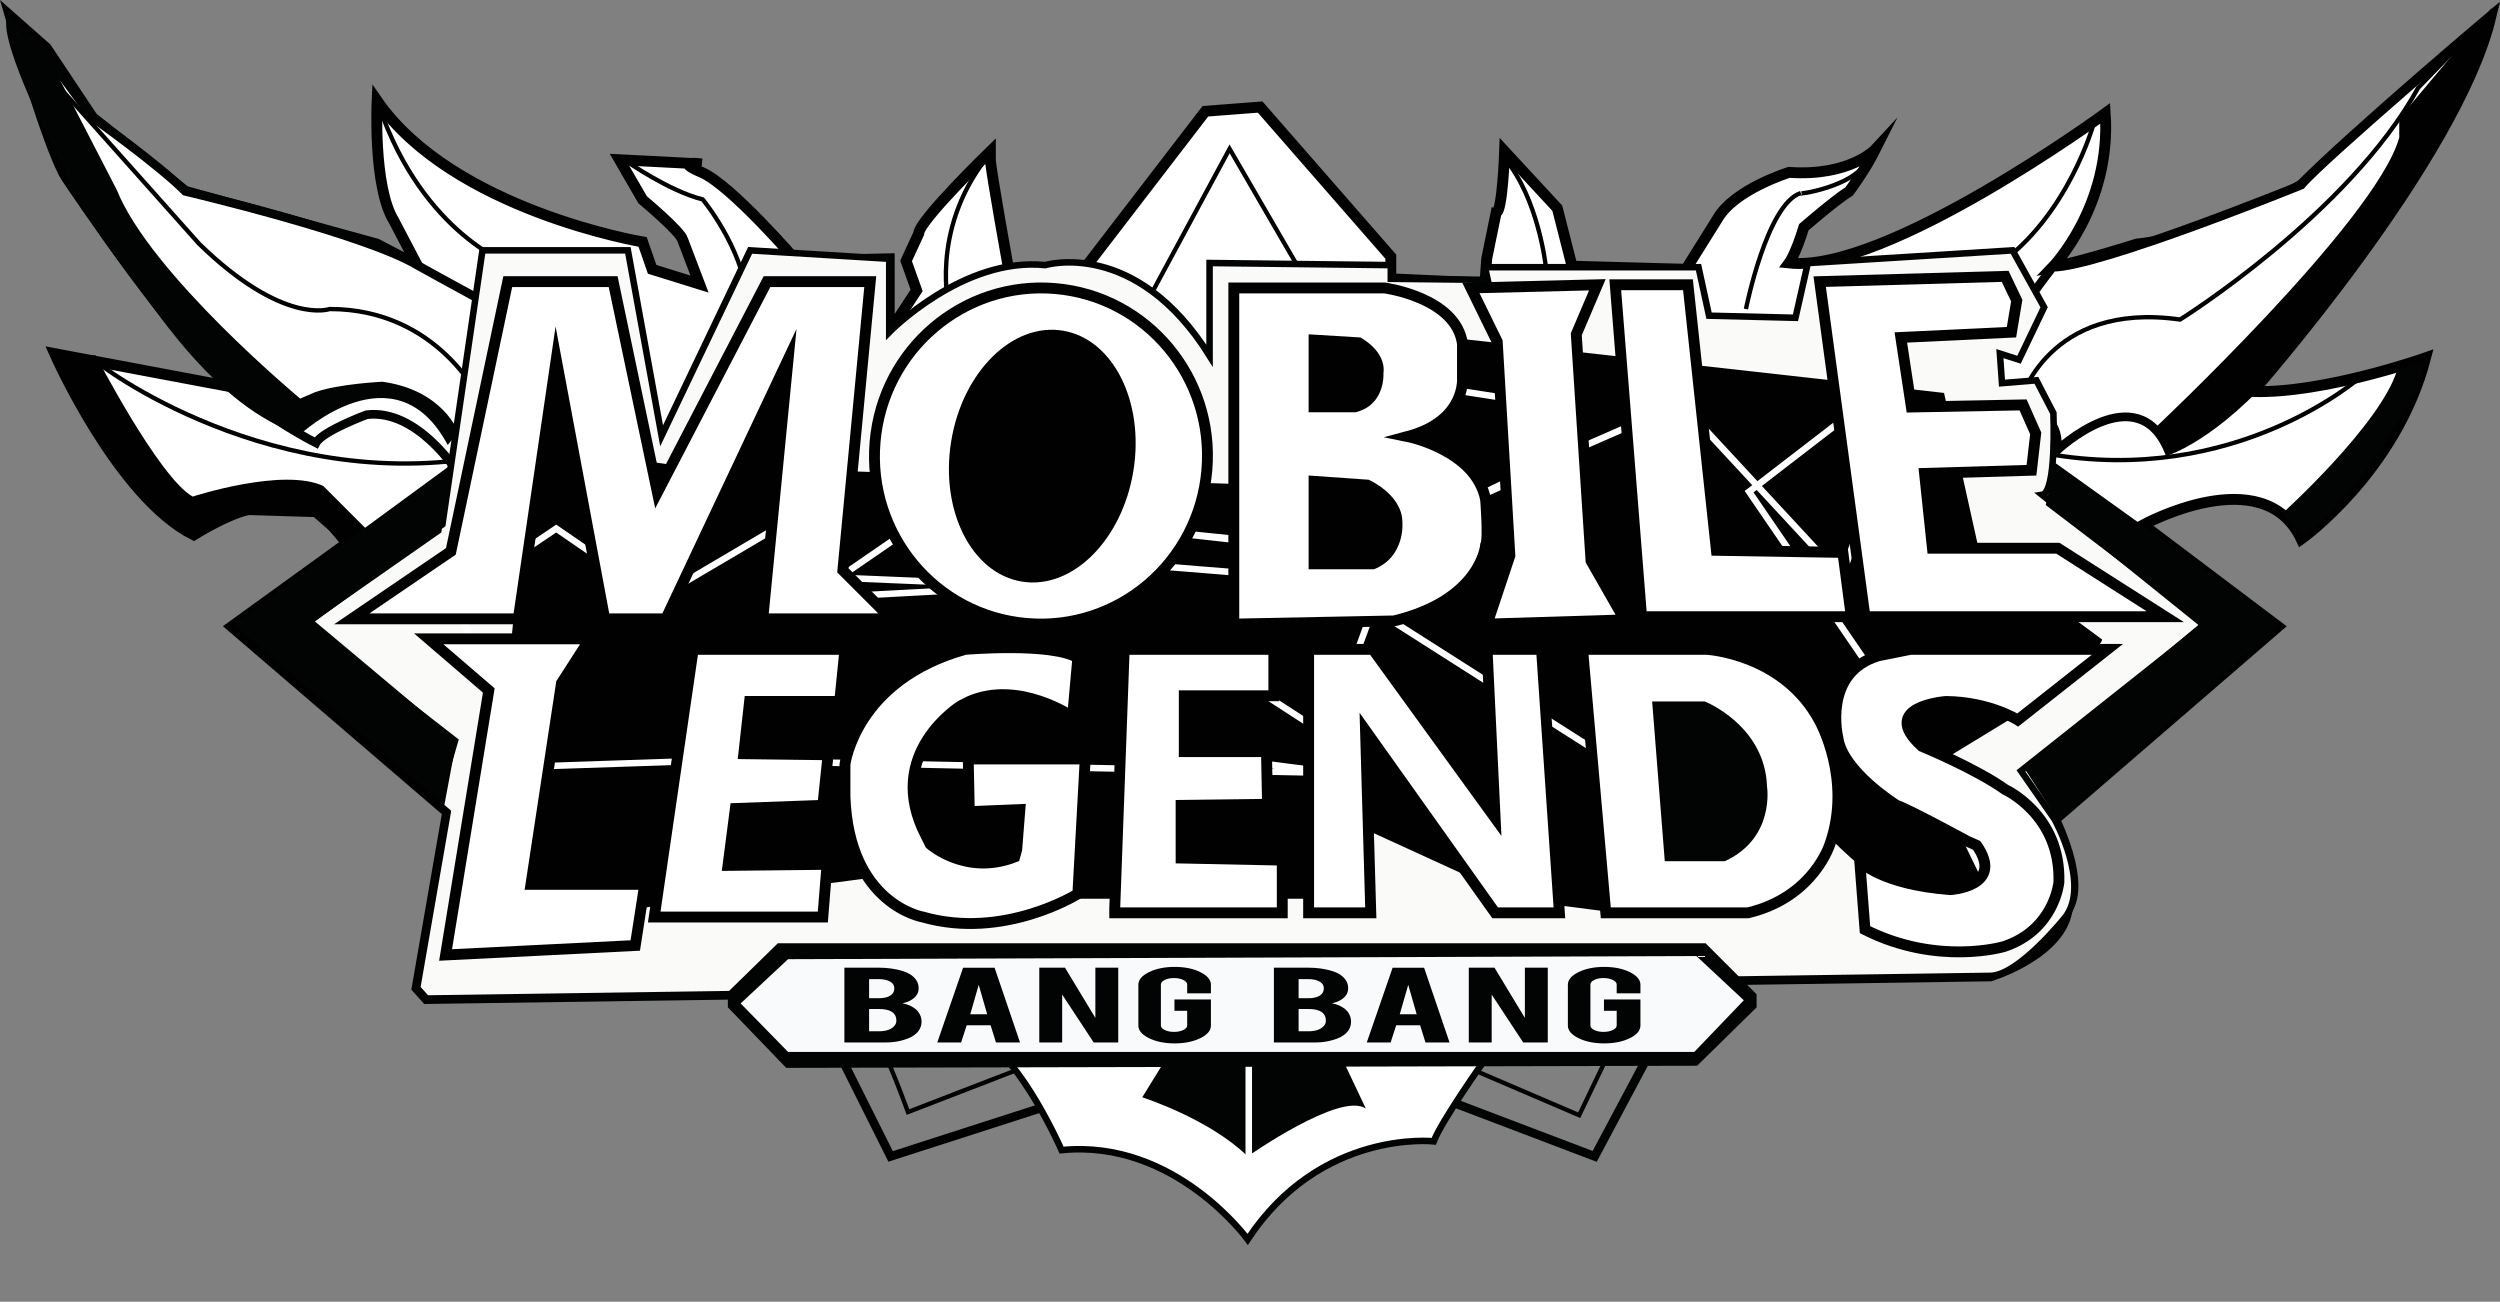 <?xml version="1.0" encoding="UTF-8"?>
<svg xmlns="http://www.w3.org/2000/svg" xmlns:xlink="http://www.w3.org/1999/xlink" width="1148.98pt" height="598.27pt" viewBox="0 0 1148.98 598.27" version="1.1">
<rect x="0" y="0" width="1148.98" height="598.27" fill="#808080" stroke="none"/>
<defs>
<clipPath id="clip1">
  <path d="M 408 434 L 725 434 L 725 598.27 L 408 598.27 Z M 408 434 "/>
</clipPath>
<clipPath id="clip2">
  <path d="M 0 0 L 1148.98 0 L 1148.98 530 L 0 530 Z M 0 0 "/>
</clipPath>
<clipPath id="clip3">
  <path d="M 852 0 L 1148.98 0 L 1148.98 264 L 852 264 Z M 852 0 "/>
</clipPath>
<clipPath id="clip4">
  <path d="M 900 0 L 1148.98 0 L 1148.98 213 L 900 213 Z M 900 0 "/>
</clipPath>
</defs>
<g id="surface1">
<path style="fill:none;stroke-width:40;stroke-linecap:butt;stroke-linejoin:miter;stroke:rgb(0.4%,0.4%,0.4%);stroke-opacity:1;stroke-miterlimit:10;" d="M 3873.594 1107.114 L 4093.164 667.973 L 4775.039 887.544 L 5156.406 1037.778 L 5306.641 1107.114 Z M 3873.594 1107.114 " transform="matrix(0.1,0,0,-0.1,0,598.27)"/>
<path style="fill:none;stroke-width:40;stroke-linecap:butt;stroke-linejoin:miter;stroke:rgb(0.8%,1.199%,1.199%);stroke-opacity:1;stroke-miterlimit:10;" d="M 7618.008 1211.138 L 7329.102 667.973 L 6173.398 1107.114 Z M 7618.008 1211.138 " transform="matrix(0.1,0,0,-0.1,0,598.27)"/>
<path style="fill:none;stroke-width:20;stroke-linecap:butt;stroke-linejoin:miter;stroke:rgb(0.4%,0.4%,0.4%);stroke-opacity:1;stroke-miterlimit:10;" d="M 4031.875 1195.395 C 4065.078 1170.513 4172.969 871.763 4172.969 871.763 L 4903.164 1153.911 " transform="matrix(0.1,0,0,-0.1,0,598.27)"/>
<path style="fill:none;stroke-width:20;stroke-linecap:butt;stroke-linejoin:miter;stroke:rgb(0.8%,1.199%,1.199%);stroke-opacity:1;stroke-miterlimit:10;" d="M 6502.617 1180.864 L 7257.734 857.231 L 7448.594 1255.552 " transform="matrix(0.1,0,0,-0.1,0,598.27)"/>
<path style=" stroke:none;fill-rule:nonzero;fill:rgb(100%,100%,100%);fill-opacity:1;" d="M 682.059 487.559 C 682.059 487.559 662.414 515.297 658.945 524.539 C 658.945 524.539 606.941 518.762 573.426 569.613 C 573.426 569.613 539.91 523.383 487.902 528.586 C 487.902 528.586 469.414 486.402 450.922 477.156 "/>
<g clip-path="url(#clip1)" clip-rule="nonzero">
<path style="fill:none;stroke-width:30;stroke-linecap:butt;stroke-linejoin:miter;stroke:rgb(0.8%,1.199%,1.199%);stroke-opacity:1;stroke-miterlimit:10;" d="M 6820.586 1107.114 C 6820.586 1107.114 6624.141 829.731 6589.453 737.309 C 6589.453 737.309 6069.414 795.083 5734.258 286.567 C 5734.258 286.567 5399.102 748.872 4879.023 696.841 C 4879.023 696.841 4694.141 1118.677 4509.219 1211.138 Z M 6820.586 1107.114 " transform="matrix(0.1,0,0,-0.1,0,598.27)"/>
</g>
<path style=" stroke:none;fill-rule:nonzero;fill:rgb(0.8%,1.199%,1.199%);fill-opacity:1;" d="M 535.289 487.559 L 524.969 504.316 C 524.969 504.316 555.707 514.094 573.426 531.473 C 573.426 531.473 616.184 501.426 627.742 509.516 L 617.34 487.559 C 617.34 487.559 527.195 484.09 535.289 487.559 "/>
<path style="fill:none;stroke-width:30;stroke-linecap:butt;stroke-linejoin:miter;stroke:rgb(100%,100%,100%);stroke-opacity:1;stroke-miterlimit:10;" d="M 5739.219 655.981 L 5739.219 1137.27 " transform="matrix(0.1,0,0,-0.1,0,598.27)"/>
<path style=" stroke:none;fill-rule:nonzero;fill:rgb(100%,100%,100%);fill-opacity:1;" d="M 914.77 448.504 C 914.77 448.504 947.945 438.332 950.125 417.266 C 950.125 417.266 958.844 408.547 944.312 376.586 L 1046.98 287.957 L 984.992 241.223 C 984.992 241.223 1040.199 210.953 1057.641 247.762 C 1057.641 247.762 1101.23 216.766 1114.789 164.461 C 1114.789 164.461 1068.289 180.926 1035.359 179.957 C 1035.359 179.957 1129.309 73.414 1144.809 7.547 C 1144.809 7.547 1082.82 59.852 1057.641 85.035 C 1057.641 85.035 1018.891 108.281 982.09 112.156 C 982.09 112.156 957.875 119.906 943.344 122.812 C 943.344 122.812 970.465 94.723 967.559 52.105 C 967.559 52.105 866.824 125.719 822.27 120.875 C 822.27 120.875 825.176 117 829.051 104.406 C 829.051 104.406 843.578 91.816 849.875 87.941 C 849.875 87.941 857.141 78.258 861.98 68.57 C 861.98 68.57 850.359 81.16 822.27 79.223 C 822.27 79.223 797.086 86.973 789.34 100.535 L 774.809 123.781 L 722.504 122.328 L 715.723 95.691 L 691.508 69.539 C 691.508 69.539 690.539 97.629 687.637 97.629 L 683.285 118.84 L 682.469 130.074 L 639.203 128.141 L 639.203 117.969 L 579.152 49.199 L 553.977 51.137 L 497.789 124.266 L 463.891 125.719 C 463.891 125.719 455.172 77.285 455.172 73.414 L 455.172 69.539 C 455.172 69.539 422.238 101.504 422.238 107.312 L 416.43 119.906 L 421.27 133.469 L 408.68 152.68 L 408.68 118.938 L 366.062 119.906 C 366.062 119.906 336.035 85.035 322.473 79.223 C 308.914 73.414 322.473 75.352 322.473 75.352 L 284.699 73.414 L 295.352 91.816 C 295.352 91.816 312.789 106.344 313.758 110.219 L 321.504 130.559 L 299.711 123.781 L 295.352 111.188 C 295.352 111.188 208.18 96.66 173.309 46.293 C 173.309 46.293 171.371 86.004 181.059 101.504 L 191.715 121.844 L 173.152 112.156 L 85.168 87.941 L 42.547 54.039 L 21.238 22.078 L 4.773 7.547 C 4.773 7.547 23.176 71.477 30.926 82.129 C 30.926 82.129 85.168 163.492 107.445 178.02 L 25.113 162.523 C 25.113 162.523 54.172 228.387 89.043 245.824 C 89.043 245.824 104.539 236.137 114.227 234.199 L 145.223 235.168 L 160.719 248.73 L 106.477 287.957 L 205.758 373.195 L 191.715 454.07 L 196.07 458.914 "/>
<g clip-path="url(#clip2)" clip-rule="nonzero">
<path style="fill:none;stroke-width:50;stroke-linecap:butt;stroke-linejoin:miter;stroke:rgb(0.4%,0.4%,0.4%);stroke-opacity:1;stroke-miterlimit:10;" d="M 9147.695 1497.661 C 9147.695 1497.661 9479.453 1599.38 9501.25 1810.044 C 9501.25 1810.044 9588.438 1897.231 9443.125 2216.841 L 10469.805 3103.13 L 9849.922 3570.473 C 9849.922 3570.473 10401.992 3873.169 10576.406 3505.083 C 10576.406 3505.083 11012.305 3815.044 11147.891 4338.091 C 11147.891 4338.091 10682.891 4173.442 10353.594 4183.13 C 10353.594 4183.13 11293.086 5248.559 11448.086 5907.231 C 11448.086 5907.231 10828.203 5384.184 10576.406 5132.348 C 10576.406 5132.348 10188.906 4899.887 9820.898 4861.137 C 9820.898 4861.137 9578.75 4783.637 9433.438 4754.575 C 9433.438 4754.575 9704.648 5035.473 9675.586 5461.645 C 9675.586 5461.645 8668.242 4725.512 8222.695 4773.95 C 8222.695 4773.95 8251.758 4812.7 8290.508 4938.637 C 8290.508 4938.637 8435.781 5064.536 8498.75 5103.286 C 8498.75 5103.286 8571.406 5200.122 8619.805 5296.997 C 8619.805 5296.997 8503.594 5171.098 8222.695 5190.473 C 8222.695 5190.473 7970.859 5112.973 7893.398 4977.348 L 7748.086 4744.887 L 7225.039 4759.419 L 7157.227 5025.786 L 6915.078 5287.309 C 6915.078 5287.309 6905.391 5006.411 6876.367 5006.411 L 6832.852 4794.302 L 6824.688 4681.958 L 6392.031 4701.294 L 6392.031 4803.012 L 5791.523 5490.708 L 5539.766 5471.333 L 4977.891 4740.044 L 4638.906 4725.512 C 4638.906 4725.512 4551.719 5209.848 4551.719 5248.559 L 4551.719 5287.309 C 4551.719 5287.309 4222.383 4967.661 4222.383 4909.575 L 4164.297 4783.637 L 4212.695 4648.012 L 4086.797 4455.903 L 4086.797 4793.325 L 3660.625 4783.637 C 3660.625 4783.637 3360.352 5132.348 3224.727 5190.473 C 3089.141 5248.559 3224.727 5229.184 3224.727 5229.184 L 2846.992 5248.559 L 2953.516 5064.536 C 2953.516 5064.536 3127.891 4919.262 3137.578 4880.512 L 3215.039 4677.114 L 2997.109 4744.887 L 2953.516 4870.825 C 2953.516 4870.825 2081.797 5016.098 1733.086 5519.77 C 1733.086 5519.77 1713.711 5122.661 1810.586 4967.661 L 1917.148 4764.262 L 1731.523 4861.137 L 851.68 5103.286 L 425.469 5442.309 L 212.383 5761.919 L 47.734 5907.231 C 47.734 5907.231 231.758 5267.934 309.258 5161.411 C 309.258 5161.411 851.68 4347.778 1074.453 4202.505 L 251.133 4357.466 C 251.133 4357.466 541.719 3698.833 890.43 3524.458 C 890.43 3524.458 1045.391 3621.333 1142.266 3640.708 L 1452.227 3631.02 L 1607.188 3495.395 L 1064.766 3103.13 L 2057.578 2250.747 L 1917.148 1441.997 L 1960.703 1393.559 Z M 9147.695 1497.661 " transform="matrix(0.1,0,0,-0.1,0,598.27)"/>
</g>
<path style=" stroke:none;fill-rule:nonzero;fill:rgb(100%,100%,100%);fill-opacity:1;" d="M 210.117 216.766 C 210.117 216.766 191.715 187.707 168.465 190.613 C 168.465 190.613 148.129 198.156 145.219 203.586 C 145.219 203.586 122.594 192.062 107.445 178.02 C 107.445 178.02 46.957 117.758 30.926 76.316 C 30.926 76.316 4.773 26.922 4.773 10.453 L 21.242 24.984 L 42.551 54.039 C 42.551 54.039 72.574 75.352 85.168 87.941 C 85.168 87.941 167.496 107.312 191.715 121.844 C 191.715 121.844 209.148 131.527 221.738 138.309 "/>
<path style="fill:none;stroke-width:40;stroke-linecap:butt;stroke-linejoin:miter;stroke:rgb(0.8%,1.199%,1.199%);stroke-opacity:1;stroke-miterlimit:10;" d="M 2101.172 3815.044 C 2101.172 3815.044 1917.148 4105.63 1684.648 4076.567 C 1684.648 4076.567 1481.289 4001.137 1452.188 3946.841 C 1452.188 3946.841 1225.938 4062.075 1074.453 4202.505 C 1074.453 4202.505 469.57 4805.122 309.258 5219.536 C 309.258 5219.536 47.734 5713.481 47.734 5878.169 L 212.422 5732.856 L 425.508 5442.309 C 425.508 5442.309 725.742 5229.184 851.68 5103.286 C 851.68 5103.286 1674.961 4909.575 1917.148 4764.262 C 1917.148 4764.262 2091.484 4667.427 2217.383 4599.614 Z M 2101.172 3815.044 " transform="matrix(0.1,0,0,-0.1,0,598.27)"/>
<path style=" stroke:none;fill-rule:nonzero;fill:rgb(100%,100%,100%);fill-opacity:1;" d="M 945.281 207.078 C 945.281 207.078 982.09 172.211 996.617 207.078 C 996.617 207.078 1022.461 198.453 1052.98 158.98 C 1052.98 158.98 1122.531 77.285 1144.809 7.547 C 1144.809 7.547 1067.32 73.414 1057.641 85.035 C 1057.641 85.035 964.652 122.812 943.344 122.812 C 943.344 122.812 914.77 159.133 908.961 178.504 C 908.961 178.504 949.156 182.863 945.281 207.078 "/>
<g clip-path="url(#clip3)" clip-rule="nonzero">
<path style="fill:none;stroke-width:40;stroke-linecap:butt;stroke-linejoin:miter;stroke:rgb(0.4%,0.4%,0.4%);stroke-opacity:1;stroke-miterlimit:10;" d="M 9452.812 3911.919 C 9452.812 3911.919 9820.898 4260.591 9966.172 3911.919 C 9966.172 3911.919 10224.609 3998.169 10529.805 4392.895 C 10529.805 4392.895 11225.312 5209.848 11448.086 5907.231 C 11448.086 5907.231 10673.203 5248.559 10576.406 5132.348 C 10576.406 5132.348 9646.523 4754.575 9433.438 4754.575 C 9433.438 4754.575 9147.695 4391.372 9089.609 4197.661 C 9089.609 4197.661 9491.562 4154.067 9452.812 3911.919 Z M 9452.812 3911.919 " transform="matrix(0.1,0,0,-0.1,0,598.27)"/>
</g>
<path style="fill:none;stroke-width:20;stroke-linecap:butt;stroke-linejoin:miter;stroke:rgb(0.4%,0.4%,0.4%);stroke-opacity:1;stroke-miterlimit:10;" d="M 5253.945 4562.466 L 5651.055 5298.598 L 6038.516 4630.278 L 5951.328 4368.755 L 5646.211 4223.481 Z M 5253.945 4562.466 " transform="matrix(0.1,0,0,-0.1,0,598.27)"/>
<path style="fill:none;stroke-width:20;stroke-linecap:butt;stroke-linejoin:miter;stroke:rgb(0.4%,0.4%,0.4%);stroke-opacity:1;stroke-miterlimit:10;" d="M 4362.852 4562.466 C 4362.852 4562.466 4270.82 4916.02 4532.344 5255.044 " transform="matrix(0.1,0,0,-0.1,0,598.27)"/>
<path style="fill:none;stroke-width:20;stroke-linecap:butt;stroke-linejoin:miter;stroke:rgb(0.4%,0.4%,0.4%);stroke-opacity:1;stroke-miterlimit:10;" d="M 2880.898 5240.512 C 2880.898 5240.512 3074.609 5104.887 3229.57 5066.137 C 3229.57 5066.137 3413.633 4843.364 3432.969 4610.903 L 3432.969 4484.966 " transform="matrix(0.1,0,0,-0.1,0,598.27)"/>
<path style="fill:none;stroke-width:20;stroke-linecap:butt;stroke-linejoin:miter;stroke:rgb(0.4%,0.4%,0.4%);stroke-opacity:1;stroke-miterlimit:10;" d="M 2357.852 4761.059 C 2357.852 4761.059 1946.172 4901.489 1742.773 5492.348 " transform="matrix(0.1,0,0,-0.1,0,598.27)"/>
<path style="fill:none;stroke-width:20;stroke-linecap:butt;stroke-linejoin:miter;stroke:rgb(0.4%,0.4%,0.4%);stroke-opacity:1;stroke-miterlimit:10;" d="M 2212.539 4136.294 C 2212.539 4136.294 2018.828 4562.466 1515.156 4562.466 C 1515.156 4562.466 1302.07 4485.005 914.648 4862.739 L 197.891 5666.684 " transform="matrix(0.1,0,0,-0.1,0,598.27)"/>
<path style=" stroke:none;fill-rule:nonzero;fill:rgb(0.8%,1.199%,1.199%);fill-opacity:1;" d="M 137.957 199.652 C 137.957 199.652 181.543 158.973 205.758 204.496 L 210.602 198.684 C 210.602 198.684 203.82 179.312 175.73 175.438 C 175.73 175.438 155.391 176.406 144.734 180.281 L 137.957 183.188 C 137.957 183.188 69.188 126.039 53.688 87.297 L 22.691 27.242 L 4.289 12.715 C 4.289 12.715 63.375 176.406 137.957 199.652 "/>
<path style=" stroke:none;fill-rule:nonzero;fill:rgb(0.4%,0.4%,0.4%);fill-opacity:1;" d="M 26.566 163.332 L 44.004 163.332 C 44.004 163.332 73.059 219.512 88.559 228.227 C 88.559 228.227 130.207 214.668 148.609 223.383 L 167.98 242.758 L 157.328 250.988 L 144.734 235.977 C 144.734 235.977 114.711 231.617 107.445 235.492 L 87.59 246.633 C 87.59 246.633 29.473 194.324 26.566 163.332 "/>
<path style="fill:none;stroke-width:20;stroke-linecap:butt;stroke-linejoin:miter;stroke:rgb(0.4%,0.4%,0.4%);stroke-opacity:1;stroke-miterlimit:10;" d="M 8024.141 4562.466 C 8024.141 4562.466 8121.016 5046.762 8275.977 5095.2 C 8249.805 5084.731 8524.922 5125.044 8576.211 5240.512 C 8614.961 5327.661 8619.844 5279.223 8619.844 5279.223 " transform="matrix(0.1,0,0,-0.1,0,598.27)"/>
<path style="fill:none;stroke-width:20;stroke-linecap:butt;stroke-linejoin:miter;stroke:rgb(0.4%,0.4%,0.4%);stroke-opacity:1;stroke-miterlimit:10;" d="M 9622.305 5414.848 C 9622.305 5414.848 9506.094 4988.677 9176.758 4761.059 " transform="matrix(0.1,0,0,-0.1,0,598.27)"/>
<g clip-path="url(#clip4)" clip-rule="nonzero">
<path style="fill:none;stroke-width:20;stroke-linecap:butt;stroke-linejoin:miter;stroke:rgb(0.4%,0.4%,0.4%);stroke-opacity:1;stroke-miterlimit:10;" d="M 9283.32 4136.294 C 9283.32 4136.294 9409.219 4601.216 10019.414 4514.067 C 10019.414 4514.067 10794.297 4998.325 11113.984 5579.497 L 11404.492 5879.77 " transform="matrix(0.1,0,0,-0.1,0,598.27)"/>
</g>
<path style=" stroke:none;fill-rule:nonzero;fill:rgb(0.4%,0.4%,0.4%);fill-opacity:1;" d="M 996.617 208.855 L 989.352 197.715 C 989.352 197.715 1092.02 101.562 1102.68 63.191 L 1102.68 54.398 L 1145.301 3.512 C 1145.301 3.512 1122.051 70.348 1085.238 116.84 L 1037.301 175.926 L 1039.719 175.926 "/>
<path style=" stroke:none;fill-rule:nonzero;fill:rgb(0.8%,1.199%,1.199%);fill-opacity:1;" d="M 1059.09 246.633 C 1059.09 246.633 1054.73 244.695 1048.922 235.977 C 1048.922 235.977 1093.961 195.297 1101.711 170.113 L 1115.75 165.754 C 1115.75 165.754 1097.84 213.699 1059.09 246.633 "/>
<path style="fill:none;stroke-width:20;stroke-linecap:butt;stroke-linejoin:miter;stroke:rgb(0.4%,0.4%,0.4%);stroke-opacity:1;stroke-miterlimit:10;" d="M 7103.984 4761.059 C 7103.984 4761.059 7070.078 5070.981 6915.078 5255.005 " transform="matrix(0.1,0,0,-0.1,0,598.27)"/>
<path style="fill:none;stroke-width:20;stroke-linecap:butt;stroke-linejoin:miter;stroke:rgb(0.4%,0.4%,0.4%);stroke-opacity:1;stroke-miterlimit:10;" d="M 10852.383 4252.544 C 10852.383 4252.544 10276.094 3739.145 9399.531 3898.989 " transform="matrix(0.1,0,0,-0.1,0,598.27)"/>
<path style="fill:none;stroke-width:20;stroke-linecap:butt;stroke-linejoin:miter;stroke:rgb(0.4%,0.4%,0.4%);stroke-opacity:1;stroke-miterlimit:10;" d="M 459.414 4310.63 C 335.469 4400.864 1101.523 3748.911 2106.016 3866.645 " transform="matrix(0.1,0,0,-0.1,0,598.27)"/>
<path style=" stroke:none;fill-rule:nonzero;fill:rgb(98%,98%,97.6%);fill-opacity:1;" d="M 202.609 370.488 L 208.18 340.746 L 142.312 285.535 L 203.336 240.98 L 221.738 115.062 L 288.57 115.062 L 304.07 200.301 L 344.754 115.062 L 408.68 118.938 L 408.68 152.68 C 408.68 152.68 442.578 117.969 480.355 121.844 C 480.355 121.844 522.004 109.25 555.906 163.492 L 555.906 120.875 L 639.203 121.844 L 639.203 128.137 L 683.762 128.621 L 682.469 122.812 L 780.621 122.812 L 785.465 145.09 L 825.176 146.059 L 830.863 120.926 L 924.941 115.062 L 939.469 141.215 L 927.926 165.328 L 919.129 162.523 L 920.098 176.086 L 935.902 174.785 L 943.723 189.863 C 943.723 189.863 945.281 226.449 938.504 227.418 L 1013.078 287.473 L 928.816 354.305 L 944.312 376.582 C 944.312 376.582 960.805 406.312 949.246 421.477 C 949.246 421.477 927.84 448.312 914.77 448.5 L 196.07 458.914 L 191.715 454.07 L 205.758 373.191 "/>
<path style="fill:none;stroke-width:30;stroke-linecap:butt;stroke-linejoin:miter;stroke:rgb(0.8%,1.199%,1.199%);stroke-opacity:1;stroke-miterlimit:10;" d="M 2026.094 2277.817 L 2081.797 2575.239 L 1423.125 3127.348 L 2033.359 3572.895 L 2217.383 4832.075 L 2885.703 4832.075 L 3040.703 3979.692 L 3447.539 4832.075 L 4086.797 4793.325 L 4086.797 4455.903 C 4086.797 4455.903 4425.781 4803.012 4803.555 4764.262 C 4803.555 4764.262 5220.039 4890.2 5559.062 4347.778 L 5559.062 4773.95 L 6392.031 4764.262 L 6392.031 4701.333 L 6837.617 4696.489 L 6824.688 4754.575 L 7806.211 4754.575 L 7854.648 4531.802 L 8251.758 4522.114 L 8308.633 4773.442 L 9249.414 4832.075 L 9394.688 4570.552 L 9279.258 4329.419 L 9191.289 4357.466 L 9200.977 4221.841 L 9359.023 4234.848 L 9437.227 4084.067 C 9437.227 4084.067 9452.812 3718.208 9385.039 3708.52 L 10130.781 3107.973 L 9288.164 2439.653 L 9443.125 2216.88 C 9443.125 2216.88 9608.047 1919.575 9492.461 1767.934 C 9492.461 1767.934 9278.398 1499.575 9147.695 1497.7 L 1960.703 1393.559 L 1917.148 1441.997 L 2057.578 2250.786 Z M 2026.094 2277.817 " transform="matrix(0.1,0,0,-0.1,0,598.27)"/>
<path style=" stroke:none;fill-rule:nonzero;fill:rgb(0.8%,1.199%,1.199%);fill-opacity:1;" d="M 362.188 488.781 L 779.168 487.812 L 805.32 462.145 L 805.32 457.785 L 783.039 435.508 L 358.312 435.508 L 336.52 456.816 L 336.52 462.145 "/>
<path style="fill:none;stroke-width:40;stroke-linecap:butt;stroke-linejoin:miter;stroke:rgb(0.8%,1.199%,1.199%);stroke-opacity:1;stroke-miterlimit:10;" d="M 3621.875 1094.888 L 7791.68 1104.575 L 8053.203 1361.255 L 8053.203 1404.848 L 7830.391 1627.622 L 3583.125 1627.622 L 3365.195 1414.536 L 3365.195 1361.255 Z M 3621.875 1094.888 " transform="matrix(0.1,0,0,-0.1,0,598.27)"/>
<path style=" stroke:none;fill-rule:nonzero;fill:rgb(97.6%,98%,98.399%);fill-opacity:1;" d="M 362.188 483.453 L 340.395 461.176 L 362.188 440.836 L 779.652 439.383 L 801.445 459.723 L 778.684 483.453 "/>
<path style=" stroke:none;fill-rule:nonzero;fill:rgb(0.4%,0.4%,0.4%);fill-opacity:1;" d="M 222.223 426.852 L 432.168 399.246 L 478.66 413.051 L 605.062 413.051 L 621.043 382.539 L 621.043 378.18 L 698.773 413.777 L 754.711 421.039 C 754.711 421.039 817.91 420.316 834.617 378.18 C 834.617 378.18 877.48 429.031 921.793 426.852 L 886.195 353.48 L 932.691 325.113 C 932.691 325.113 966.105 298.273 966.105 293.914 L 918.887 259.043 L 910.895 259.043 L 893.461 180.586 L 614.508 149.352 L 585.449 144.266 L 576.246 222.723 L 384.309 216.41 L 358.762 164.535 L 326.348 216.184 L 275.98 208.918 L 257.891 144.871 L 244.742 193.664 "/>
<path style="fill:none;stroke-width:30;stroke-linecap:butt;stroke-linejoin:miter;stroke:rgb(100%,100%,100%);stroke-opacity:1;stroke-miterlimit:10;" d="M 2081.797 3233.872 L 2556.406 3553.52 L 3021.328 3233.872 L 3563.75 3553.52 L 3776.836 3330.747 L 4241.758 3311.372 L 4183.633 3553.52 L 3718.711 3233.872 L 4987.578 3301.684 L 5161.914 3393.716 L 5820.586 3340.434 L 5776.992 3495.395 L 5210.352 3553.52 L 5820.586 3485.747 L 6014.297 3233.872 L 6634.219 3553.52 L 6401.719 3960.356 L 6537.344 4212.153 L 7099.141 4125.005 L 7050.703 3815.044 L 6682.617 3650.395 L 7099.141 3853.794 L 7564.062 4057.192 L 7728.711 4125.005 L 8464.844 3330.747 L 8600.469 3723.012 L 8522.969 4095.942 L 8038.672 3723.012 L 8658.555 2817.387 L 8222.695 2362.153 L 7389.688 2856.137 L 7389.688 2497.778 L 6309.727 3185.473 L 6149.883 2747.544 L 6082.109 2613.989 L 5694.648 2865.825 L 5448.477 2865.825 L 5307.227 2536.489 L 6140.195 2429.966 L 3292.539 2488.052 L 2420.781 2459.028 Z M 2081.797 3233.872 " transform="matrix(0.1,0,0,-0.1,0,598.27)"/>
<path style=" stroke:none;fill-rule:nonzero;fill:rgb(0.8%,1.199%,1.199%);fill-opacity:1;" d="M 202.582 368.504 L 210.844 339.859 L 142.559 286.828 L 202.852 244.691 L 206.484 214.184 L 107.445 286.828 "/>
<path style=" stroke:none;fill-rule:nonzero;fill:rgb(0.8%,1.199%,1.199%);fill-opacity:1;" d="M 945.684 376.762 L 930.754 353.66 L 1011.391 286.344 L 940.195 232.102 L 944.555 212.73 L 1047.949 286.828 "/>
<path style=" stroke:none;fill-rule:nonzero;fill:rgb(100%,100%,100%);fill-opacity:1;" d="M 161.688 284.406 L 238.207 284.406 L 255.641 165.27 L 277.918 284.406 L 306.008 284.406 L 362.188 165.27 L 350.562 284.406 L 409.648 284.406 L 387.371 262.129 L 399.961 129.43 L 352.5 129.43 L 302.133 226.289 L 281.793 129.43 L 233.363 129.43 L 207.211 253.41 "/>
<path style="fill:none;stroke-width:50;stroke-linecap:butt;stroke-linejoin:miter;stroke:rgb(0.4%,0.4%,0.4%);stroke-opacity:1;stroke-miterlimit:10;" d="M 1616.875 3138.637 L 2382.07 3138.637 L 2556.406 4330.005 L 2779.18 3138.637 L 3060.078 3138.637 L 3621.875 4330.005 L 3505.625 3138.637 L 4096.484 3138.637 L 3873.711 3361.411 L 3999.609 4688.403 L 3525 4688.403 L 3021.328 3719.809 L 2817.93 4688.403 L 2333.633 4688.403 L 2072.109 3448.598 Z M 1616.875 3138.637 " transform="matrix(0.1,0,0,-0.1,0,598.27)"/>
<path style=" stroke:none;fill-rule:nonzero;fill:rgb(100%,100%,100%);fill-opacity:1;" d="M 567.047 132.336 L 636.301 132.336 C 636.301 132.336 669.23 136.695 672.137 158.004 L 672.137 173.5 C 672.137 173.5 674.074 193.359 646.953 200.621 C 646.953 200.621 678.434 206.918 682.789 229.68 C 682.789 229.68 684.246 248.082 682.789 250.504 C 682.789 250.504 680.855 275.688 640.656 285.375 L 567.047 286.828 "/>
<path style="fill:none;stroke-width:50;stroke-linecap:butt;stroke-linejoin:miter;stroke:rgb(0.4%,0.4%,0.4%);stroke-opacity:1;stroke-miterlimit:10;" d="M 5670.469 4659.341 L 6363.008 4659.341 C 6363.008 4659.341 6692.305 4615.747 6721.367 4402.661 L 6721.367 4247.7 C 6721.367 4247.7 6740.742 4049.106 6469.531 3976.489 C 6469.531 3976.489 6784.336 3913.52 6827.891 3685.903 C 6827.891 3685.903 6842.461 3501.88 6827.891 3477.661 C 6827.891 3477.661 6808.555 3225.825 6406.562 3128.95 L 5670.469 3114.419 Z M 5670.469 4659.341 " transform="matrix(0.1,0,0,-0.1,0,598.27)"/>
<path style=" stroke:none;fill-rule:nonzero;fill:rgb(0.4%,0.4%,0.4%);fill-opacity:1;" d="M 601.43 261.645 L 601.43 218.539 L 629.035 220.48 C 629.035 220.48 644.531 227.258 644.531 240.094 C 644.531 240.094 645.984 255.832 631.457 261.645 "/>
<path style=" stroke:none;fill-rule:nonzero;fill:rgb(0.4%,0.4%,0.4%);fill-opacity:1;" d="M 601.43 189.484 L 601.43 153.645 L 625.242 155.098 C 625.242 155.098 637.27 161.395 635.816 171.566 C 635.816 171.566 636.824 186.094 623 189.484 "/>
<path style=" stroke:none;fill-rule:nonzero;fill:rgb(100%,100%,100%);fill-opacity:1;" d="M 688.117 157.035 L 676.012 132.336 L 734.129 130.883 L 724.441 153.645 L 731.223 257.77 L 746.719 284.891 L 683.438 286.828 L 693.93 255.348 "/>
<path style="fill:none;stroke-width:50;stroke-linecap:butt;stroke-linejoin:miter;stroke:rgb(0.4%,0.4%,0.4%);stroke-opacity:1;stroke-miterlimit:10;" d="M 6881.172 4412.348 L 6760.117 4659.341 L 7341.289 4673.872 L 7244.414 4446.255 L 7312.227 3405.005 L 7467.188 3133.794 L 6834.375 3114.419 L 6939.297 3429.223 Z M 6881.172 4412.348 " transform="matrix(0.1,0,0,-0.1,0,598.27)"/>
<path style=" stroke:none;fill-rule:nonzero;fill:rgb(100%,100%,100%);fill-opacity:1;" d="M 754.469 283.438 L 742.359 130.883 L 775.777 130.883 L 788.852 252.926 L 846.969 253.895 L 850.844 283.438 "/>
<path style="fill:none;stroke-width:50;stroke-linecap:butt;stroke-linejoin:miter;stroke:rgb(0.4%,0.4%,0.4%);stroke-opacity:1;stroke-miterlimit:10;" d="M 7544.688 3148.325 L 7423.594 4673.872 L 7757.773 4673.872 L 7888.516 3453.442 L 8469.688 3443.755 L 8508.438 3148.325 Z M 7544.688 3148.325 " transform="matrix(0.1,0,0,-0.1,0,598.27)"/>
<path style=" stroke:none;fill-rule:nonzero;fill:rgb(100%,100%,100%);fill-opacity:1;" d="M 857.141 283.438 L 836.312 129.43 L 921.551 127.008 L 926.879 138.148 L 924.457 152.676 L 873.605 155.098 L 878.449 187.062 L 929.785 186.094 L 935.594 199.168 L 933.656 216.121 L 884.504 217.57 L 888.133 251.957 L 945.766 251.957 L 995.164 283.438 "/>
<path style="fill:none;stroke-width:50;stroke-linecap:butt;stroke-linejoin:miter;stroke:rgb(0.4%,0.4%,0.4%);stroke-opacity:1;stroke-miterlimit:10;" d="M 8571.406 3148.325 L 8363.125 4688.403 L 9215.508 4712.622 L 9268.789 4601.216 L 9244.57 4455.942 L 8736.055 4431.723 L 8784.492 4112.075 L 9297.852 4121.762 L 9355.938 3991.02 L 9336.562 3821.489 L 8845.039 3806.997 L 8881.328 3463.13 L 9457.656 3463.13 L 9951.641 3148.325 Z M 8571.406 3148.325 " transform="matrix(0.1,0,0,-0.1,0,598.27)"/>
<path style=" stroke:none;fill-rule:nonzero;fill:rgb(100%,100%,100%);fill-opacity:1;" d="M 224.645 317.34 L 197.039 293.605 L 271.141 293.605 L 258.062 313.949 L 244.02 406.449 L 296.32 406.449 L 291.965 434.539 L 204.789 438.898 "/>
<path style="fill:none;stroke-width:50;stroke-linecap:butt;stroke-linejoin:miter;stroke:rgb(0.4%,0.4%,0.4%);stroke-opacity:1;stroke-miterlimit:10;" d="M 2246.445 2809.302 L 1970.391 3046.645 L 2711.406 3046.645 L 2580.625 2843.208 L 2440.195 1918.208 L 2963.203 1918.208 L 2919.648 1637.309 L 2047.891 1593.716 Z M 2246.445 2809.302 " transform="matrix(0.1,0,0,-0.1,0,598.27)"/>
<path style=" stroke:none;fill-rule:nonzero;fill:rgb(100%,100%,100%);fill-opacity:1;" d="M 300.68 421.465 L 318.598 298.449 L 388.34 298.449 L 385.918 322.383 L 344.508 322.383 L 341.844 346.398 L 380.59 346.883 L 378.168 370.129 L 337.973 371.578 L 334.582 397.73 L 380.105 397.246 L 378.168 421.465 "/>
<path style="fill:none;stroke-width:50;stroke-linecap:butt;stroke-linejoin:miter;stroke:rgb(0.4%,0.4%,0.4%);stroke-opacity:1;stroke-miterlimit:10;" d="M 3006.797 1768.052 L 3185.977 2998.208 L 3883.398 2998.208 L 3859.18 2758.872 L 3445.078 2758.872 L 3418.438 2518.716 L 3805.898 2513.872 L 3781.68 2281.411 L 3379.727 2266.919 L 3345.82 2005.395 L 3801.055 2010.239 L 3781.68 1768.052 Z M 3006.797 1768.052 " transform="matrix(0.1,0,0,-0.1,0,598.27)"/>
<path style=" stroke:none;fill-rule:nonzero;fill:rgb(100%,100%,100%);fill-opacity:1;" d="M 492.945 329.445 C 492.945 329.445 468.246 312.418 445.484 322.387 L 441.609 324.352 C 441.609 324.352 405.773 346.395 425.629 384.172 L 427.566 388.047 C 427.566 388.047 444.031 402.574 466.312 393.859 L 467.277 390.469 L 468.73 372.062 L 445.484 373.031 L 445 348.816 L 498.758 348.816 L 495.367 410.809 C 495.367 410.809 461.469 432.117 424.176 421.465 C 424.176 421.465 390.188 415.789 388.34 366.254 L 388.34 351.238 C 388.34 351.238 393.184 312.496 443.551 298.449 C 443.551 298.449 483.262 295.062 495.367 302.324 "/>
<path style="fill:none;stroke-width:50;stroke-linecap:butt;stroke-linejoin:miter;stroke:rgb(0.4%,0.4%,0.4%);stroke-opacity:1;stroke-miterlimit:10;" d="M 4929.453 2688.247 C 4929.453 2688.247 4682.461 2858.52 4454.844 2758.833 L 4416.094 2739.184 C 4416.094 2739.184 4057.734 2518.755 4256.289 2140.981 L 4275.664 2102.231 C 4275.664 2102.231 4440.312 1956.958 4663.125 2044.106 L 4672.773 2078.012 L 4687.305 2262.075 L 4454.844 2252.387 L 4450 2494.536 L 4987.578 2494.536 L 4953.672 1874.614 C 4953.672 1874.614 4614.688 1661.528 4241.758 1768.052 C 4241.758 1768.052 3901.875 1824.809 3883.398 2320.161 L 3883.398 2470.317 C 3883.398 2470.317 3931.836 2857.739 4435.508 2998.208 C 4435.508 2998.208 4832.617 3032.075 4953.672 2959.458 Z M 4929.453 2688.247 " transform="matrix(0.1,0,0,-0.1,0,598.27)"/>
<path style=" stroke:none;fill-rule:nonzero;fill:rgb(100%,100%,100%);fill-opacity:1;" d="M 512.32 417.59 L 516.68 298.449 L 585.449 298.449 L 585.449 319.762 L 544.281 319.762 L 544.281 345.43 L 582.059 345.43 L 582.543 369.641 L 542.828 370.129 L 542.828 394.344 L 589.32 395.309 L 589.32 419.523 L 512.32 419.523 "/>
<path style="fill:none;stroke-width:50;stroke-linecap:butt;stroke-linejoin:miter;stroke:rgb(0.4%,0.4%,0.4%);stroke-opacity:1;stroke-miterlimit:10;" d="M 5123.203 1806.802 L 5166.797 2998.208 L 5854.492 2998.208 L 5854.492 2785.083 L 5442.812 2785.083 L 5442.812 2528.403 L 5820.586 2528.403 L 5825.43 2286.294 L 5428.281 2281.411 L 5428.281 2039.263 L 5893.203 2029.614 L 5893.203 1787.466 L 5123.203 1787.466 Z M 5123.203 1806.802 " transform="matrix(0.1,0,0,-0.1,0,598.27)"/>
<path style=" stroke:none;fill-rule:nonzero;fill:rgb(100%,100%,100%);fill-opacity:1;" d="M 601.43 419.523 L 601.43 298.449 L 630.973 298.449 L 687.152 375.938 L 683.438 298.449 L 708.461 298.449 L 716.691 419.523 L 687.152 419.523 L 627.582 335.742 L 630.004 419.523 "/>
<path style="fill:none;stroke-width:50;stroke-linecap:butt;stroke-linejoin:miter;stroke:rgb(0.4%,0.4%,0.4%);stroke-opacity:1;stroke-miterlimit:10;" d="M 6014.297 1787.466 L 6014.297 2998.208 L 6309.727 2998.208 L 6871.523 2223.325 L 6834.375 2998.208 L 7084.609 2998.208 L 7166.914 1787.466 L 6871.523 1787.466 L 6275.82 2625.278 L 6300.039 1787.466 Z M 6014.297 1787.466 " transform="matrix(0.1,0,0,-0.1,0,598.27)"/>
<path style=" stroke:none;fill-rule:nonzero;fill:rgb(100%,100%,100%);fill-opacity:1;" d="M 738.004 419.523 L 727.348 298.449 L 784.496 298.449 C 784.496 298.449 819.848 300.387 836.316 331.383 C 836.316 331.383 851.328 358.02 841.156 387.562 C 841.156 387.562 833.895 412.262 803.383 419.523 "/>
<path style="fill:none;stroke-width:50;stroke-linecap:butt;stroke-linejoin:miter;stroke:rgb(0.4%,0.4%,0.4%);stroke-opacity:1;stroke-miterlimit:10;" d="M 7380.039 1787.466 L 7273.477 2998.208 L 7844.961 2998.208 C 7844.961 2998.208 8198.477 2978.833 8363.164 2668.872 C 8363.164 2668.872 8513.281 2402.505 8411.562 2107.075 C 8411.562 2107.075 8338.945 1860.083 8033.828 1787.466 Z M 7380.039 1787.466 " transform="matrix(0.1,0,0,-0.1,0,598.27)"/>
<path style=" stroke:none;fill-rule:nonzero;fill:rgb(0.8%,1.199%,1.199%);fill-opacity:1;" d="M 765.121 395.797 L 759.312 322.387 L 783.527 322.387 C 783.527 322.387 811.129 333.32 812.102 361.41 C 812.102 361.41 815.973 385.141 792.727 395.797 "/>
<path style=" stroke:none;fill-rule:nonzero;fill:rgb(100%,100%,100%);fill-opacity:1;" d="M 857.141 427.273 L 854.719 395.797 C 854.719 395.797 864.402 406.449 896.367 408.871 C 896.367 408.871 921.551 407.418 908.477 388.531 L 904.117 386.594 C 904.117 386.594 876.512 371.578 871.668 370.129 C 871.668 370.129 846.773 354.629 844.691 339.133 C 844.691 339.133 837.281 309.105 863.434 301.355 L 877.98 298.449 L 968.527 298.449 L 927.363 330.898 C 927.363 330.898 914.285 322.59 894.43 322.387 C 894.43 322.387 862.949 324.602 883.289 343.008 C 883.289 343.008 907.988 353.176 921.551 362.863 C 921.551 362.863 947.219 374.484 946.25 405.48 C 946.25 405.48 944.312 427.273 921.066 435.023 C 921.066 435.023 890.633 444.129 857.141 427.273 "/>
<path style="fill:none;stroke-width:50;stroke-linecap:butt;stroke-linejoin:miter;stroke:rgb(0.4%,0.4%,0.4%);stroke-opacity:1;stroke-miterlimit:10;" d="M 8571.406 1709.966 L 8547.188 2024.731 C 8547.188 2024.731 8644.023 1918.208 8963.672 1893.989 C 8963.672 1893.989 9215.508 1908.52 9084.766 2097.387 L 9041.172 2116.762 C 9041.172 2116.762 8765.117 2266.919 8716.68 2281.411 C 8716.68 2281.411 8467.734 2436.411 8446.914 2591.372 C 8446.914 2591.372 8372.812 2891.645 8634.336 2969.145 L 8779.805 2998.208 L 9685.273 2998.208 L 9273.633 2673.716 C 9273.633 2673.716 9142.852 2756.802 8944.297 2758.833 C 8944.297 2758.833 8629.492 2736.684 8832.891 2552.622 C 8832.891 2552.622 9079.883 2450.942 9215.508 2354.067 C 9215.508 2354.067 9472.188 2237.856 9462.5 1927.895 C 9462.5 1927.895 9443.125 1709.966 9210.664 1632.466 C 9210.664 1632.466 8906.328 1541.411 8571.406 1709.966 Z M 8571.406 1709.966 " transform="matrix(0.1,0,0,-0.1,0,598.27)"/>
<path style=" stroke:none;fill-rule:nonzero;fill:rgb(100%,100%,100%);fill-opacity:1;" d="M 554.664 216.035 C 551.066 258.543 514.016 290.117 471.906 286.551 C 429.797 282.988 398.574 245.641 402.172 203.129 C 405.77 160.621 442.82 129.047 484.934 132.609 C 527.039 136.176 558.262 173.523 554.664 216.035 "/>
<path style="fill:none;stroke-width:50;stroke-linecap:butt;stroke-linejoin:miter;stroke:rgb(0.4%,0.4%,0.4%);stroke-opacity:1;stroke-miterlimit:10;" d="M 5546.641 3822.348 C 5510.664 3397.27 5140.156 3081.528 4719.062 3117.192 C 4297.969 3152.817 3985.742 3526.294 4021.719 3951.411 C 4057.695 4376.489 4428.203 4692.231 4849.336 4656.606 C 5270.391 4620.942 5582.617 4247.466 5546.641 3822.348 Z M 5546.641 3822.348 " transform="matrix(0.1,0,0,-0.1,0,598.27)"/>
<path style=" stroke:none;fill-rule:nonzero;fill:rgb(0.4%,0.4%,0.4%);fill-opacity:1;" d="M 520.895 216.426 C 526.066 184.574 511.516 155.711 488.395 151.953 C 465.27 148.199 442.332 170.973 437.156 202.824 C 431.984 234.676 446.535 263.539 469.656 267.297 C 492.781 271.055 515.719 248.277 520.895 216.426 "/>
<path style=" stroke:none;fill-rule:nonzero;fill:rgb(0.8%,1.199%,1.199%);fill-opacity:1;" d="M 399.43 473.973 L 403.828 473.973 C 407.391 473.973 409.859 473.066 411.23 471.258 C 411.715 470.637 411.957 469.926 411.957 469.121 C 411.957 467.203 411.215 465.805 409.73 464.93 C 408.395 464.125 406.426 463.723 403.828 463.723 L 399.43 463.723 Z M 399.43 458.766 L 403.828 458.766 C 407.094 458.766 409.285 457.98 410.398 456.406 C 410.805 455.824 411.012 455.102 411.012 454.242 C 411.012 452.82 410.305 451.742 408.895 451.012 C 407.594 450.336 405.906 449.996 403.828 449.996 L 399.43 449.996 Z M 388.074 479.094 L 388.074 444.734 L 403.828 444.734 C 407.984 444.734 411.734 445.273 415.074 446.352 C 417.93 447.266 419.973 448.68 421.199 450.598 C 421.867 451.621 422.199 452.836 422.199 454.242 C 422.199 456.547 420.953 458.391 418.469 459.777 C 417.43 460.363 416.203 460.809 414.797 461.121 C 417.133 461.559 419.117 462.426 420.754 463.723 C 421.828 464.602 422.625 465.734 423.145 467.121 C 423.406 467.832 423.535 468.629 423.535 469.504 C 423.535 471.68 422.699 473.523 421.031 475.039 C 419.73 476.227 417.895 477.176 415.52 477.891 C 412.848 478.695 410.191 479.094 407.559 479.094 "/>
<path style=" stroke:none;fill-rule:nonzero;fill:rgb(0.8%,1.199%,1.199%);fill-opacity:1;" d="M 449.812 452.625 L 445.914 466.16 L 453.707 466.16 Z M 444.285 471.203 L 441.727 479.094 L 430.773 479.094 L 442.629 444.762 L 457.105 444.762 L 468.793 479.094 L 457.73 479.094 L 455.27 471.203 "/>
<path style=" stroke:none;fill-rule:nonzero;fill:rgb(0.8%,1.199%,1.199%);fill-opacity:1;" d="M 489.457 444.734 L 503.422 467.828 L 503.422 444.734 L 513.941 444.734 L 513.941 479.094 L 502.641 479.094 L 488.164 457.094 L 488.164 479.094 L 477.645 479.094 L 477.645 444.734 "/>
<path style=" stroke:none;fill-rule:nonzero;fill:rgb(0.8%,1.199%,1.199%);fill-opacity:1;" d="M 539.883 479.535 C 535.242 479.535 531.301 478.73 528.055 477.121 C 524.805 475.516 523.184 473.59 523.184 471.34 L 523.184 452.598 C 523.184 450.316 524.816 448.375 528.082 446.777 C 531.348 445.18 535.281 444.379 539.883 444.379 C 544.523 444.379 548.457 445.184 551.684 446.789 C 554.914 448.398 556.527 450.336 556.527 452.598 L 556.527 456.516 L 545.617 456.516 L 545.617 452.488 C 545.617 451.668 545.023 450.965 543.836 450.383 C 542.648 449.797 541.219 449.504 539.551 449.504 C 537.879 449.504 536.461 449.797 535.289 450.383 C 534.121 450.965 533.535 451.668 533.535 452.488 L 533.535 471.285 C 533.535 472.105 534.121 472.805 535.289 473.383 C 536.461 473.957 537.879 474.246 539.551 474.246 C 541.219 474.246 542.648 473.961 543.836 473.387 C 545.023 472.812 545.617 472.113 545.617 471.297 L 545.617 464.547 L 539.773 464.547 L 539.773 459.34 L 556.527 459.34 L 556.527 471.34 C 556.527 473.625 554.895 475.562 551.629 477.148 C 548.363 478.738 544.449 479.535 539.883 479.535 "/>
<path style=" stroke:none;fill-rule:nonzero;fill:rgb(0.8%,1.199%,1.199%);fill-opacity:1;" d="M 596.828 473.973 L 601.227 473.973 C 604.789 473.973 607.258 473.066 608.633 471.258 C 609.113 470.637 609.355 469.926 609.355 469.121 C 609.355 467.203 608.613 465.805 607.129 464.93 C 605.793 464.125 603.824 463.723 601.227 463.723 L 596.828 463.723 Z M 596.828 458.766 L 601.227 458.766 C 604.492 458.766 606.684 457.98 607.797 456.406 C 608.203 455.824 608.41 455.102 608.41 454.242 C 608.41 452.82 607.703 451.742 606.293 451.012 C 604.992 450.336 603.305 449.996 601.227 449.996 L 596.828 449.996 Z M 585.473 479.094 L 585.473 444.734 L 601.227 444.734 C 605.383 444.734 609.133 445.273 612.473 446.352 C 615.328 447.266 617.371 448.68 618.598 450.598 C 619.266 451.621 619.598 452.836 619.598 454.242 C 619.598 456.547 618.355 458.391 615.867 459.777 C 614.828 460.363 613.605 460.809 612.195 461.121 C 614.531 461.559 616.516 462.426 618.152 463.723 C 619.227 464.602 620.023 465.734 620.547 467.121 C 620.805 467.832 620.934 468.629 620.934 469.504 C 620.934 471.68 620.102 473.523 618.43 475.039 C 617.129 476.227 615.293 477.176 612.918 477.891 C 610.246 478.695 607.594 479.094 604.957 479.094 "/>
<path style=" stroke:none;fill-rule:nonzero;fill:rgb(0.8%,1.199%,1.199%);fill-opacity:1;" d="M 647.211 452.625 L 643.312 466.16 L 651.105 466.16 Z M 641.684 471.203 L 639.129 479.094 L 628.172 479.094 L 640.031 444.762 L 654.504 444.762 L 666.191 479.094 L 655.133 479.094 L 652.668 471.203 "/>
<path style=" stroke:none;fill-rule:nonzero;fill:rgb(0.8%,1.199%,1.199%);fill-opacity:1;" d="M 686.855 444.734 L 700.82 467.828 L 700.82 444.734 L 711.344 444.734 L 711.344 479.094 L 700.039 479.094 L 685.566 457.094 L 685.566 479.094 L 675.043 479.094 L 675.043 444.734 "/>
<path style=" stroke:none;fill-rule:nonzero;fill:rgb(0.8%,1.199%,1.199%);fill-opacity:1;" d="M 737.281 479.535 C 732.641 479.535 728.699 478.73 725.453 477.121 C 722.203 475.516 720.582 473.59 720.582 471.34 L 720.582 452.598 C 720.582 450.316 722.215 448.375 725.48 446.777 C 728.746 445.18 732.68 444.379 737.281 444.379 C 741.922 444.379 745.855 445.184 749.086 446.789 C 752.312 448.398 753.93 450.336 753.93 452.598 L 753.93 456.516 L 743.016 456.516 L 743.016 452.488 C 743.016 451.668 742.422 450.965 741.234 450.383 C 740.047 449.797 738.617 449.504 736.949 449.504 C 735.277 449.504 733.859 449.797 732.688 450.383 C 731.52 450.965 730.938 451.668 730.938 452.488 L 730.938 471.285 C 730.938 472.105 731.52 472.805 732.688 473.383 C 733.859 473.957 735.277 474.246 736.949 474.246 C 738.617 474.246 740.047 473.961 741.234 473.387 C 742.422 472.812 743.016 472.113 743.016 471.297 L 743.016 464.547 L 737.172 464.547 L 737.172 459.34 L 753.93 459.34 L 753.93 471.34 C 753.93 473.625 752.293 475.562 749.027 477.148 C 745.762 478.738 741.848 479.535 737.281 479.535 "/>
</g>
</svg>
